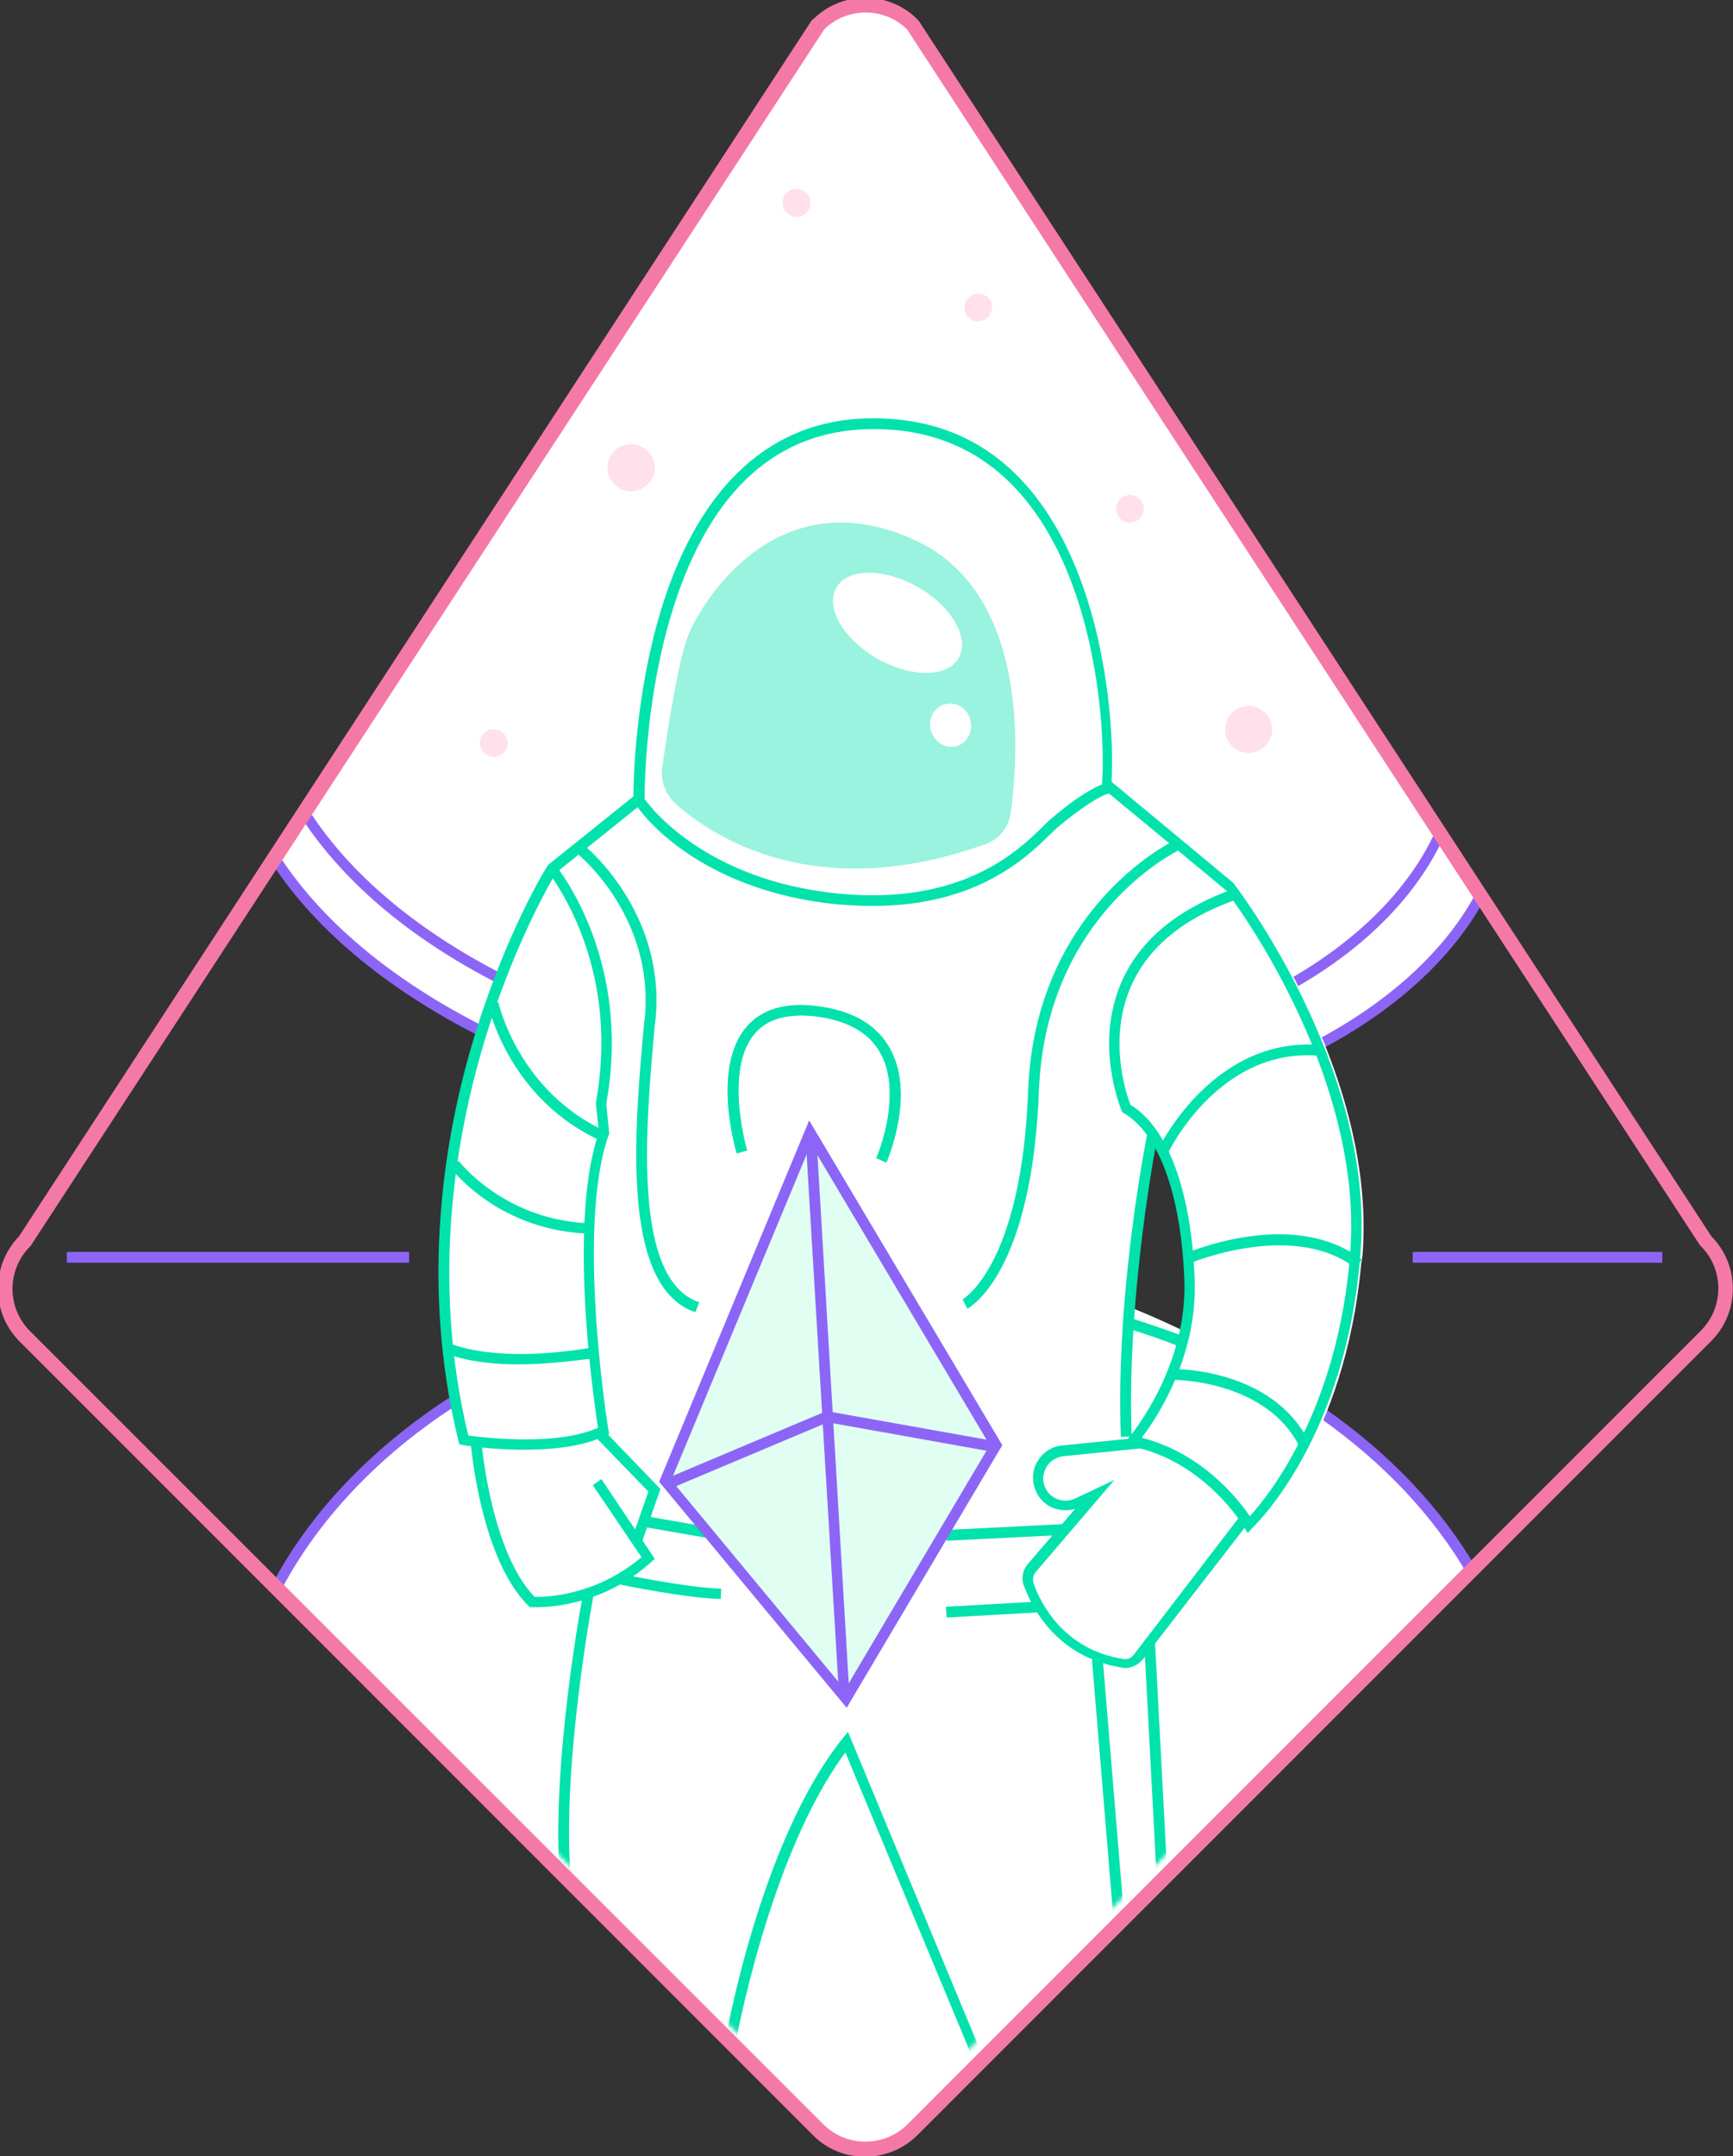 <svg id="e66xci9yhtsp1" xmlns="http://www.w3.org/2000/svg" xmlns:xlink="http://www.w3.org/1999/xlink" viewBox="0 0 402 500" shape-rendering="geometricPrecision" text-rendering="geometricPrecision"><rect x="0" y="0" width="402" height="500" fill="#333333" stroke="none"/><style><![CDATA[#e66xci9yhtsp9 {animation: e66xci9yhtsp9_c_o 5000ms linear infinite normal forwards}@keyframes e66xci9yhtsp9_c_o { 0% {opacity: 1} 8% {opacity: 1;animation-timing-function: cubic-bezier(0.42,0,1,1)} 20% {opacity: 0;animation-timing-function: cubic-bezier(0.42,0,1,1)} 38% {opacity: 1;animation-timing-function: cubic-bezier(0.42,0,1,1)} 60% {opacity: 1;animation-timing-function: cubic-bezier(0.42,0,1,1)} 80% {opacity: 0;animation-timing-function: cubic-bezier(0.42,0,1,1)} 100% {opacity: 1} }#e66xci9yhtsp11 {animation: e66xci9yhtsp11_c_o 5000ms linear infinite normal forwards}@keyframes e66xci9yhtsp11_c_o { 0% {opacity: 1;animation-timing-function: cubic-bezier(0.42,0,1,1)} 8% {opacity: 0;animation-timing-function: cubic-bezier(0.42,0,1,1)} 22% {opacity: 1;animation-timing-function: cubic-bezier(0.42,0,1,1)} 38% {opacity: 1;animation-timing-function: cubic-bezier(0.42,0,1,1)} 60% {opacity: 0;animation-timing-function: cubic-bezier(0.42,0,1,1)} 80% {opacity: 1;animation-timing-function: cubic-bezier(0.42,0,1,1)} 100% {opacity: 1} }#e66xci9yhtsp13 {animation: e66xci9yhtsp13_c_o 5000ms linear infinite normal forwards}@keyframes e66xci9yhtsp13_c_o { 0% {opacity: 1} 8% {opacity: 1;animation-timing-function: cubic-bezier(0.42,0,1,1)} 22% {opacity: 0;animation-timing-function: cubic-bezier(0.42,0,1,1)} 38% {opacity: 1;animation-timing-function: cubic-bezier(0.42,0,1,1)} 60% {opacity: 1;animation-timing-function: cubic-bezier(0.42,0,1,1)} 80% {opacity: 0;animation-timing-function: cubic-bezier(0.42,0,1,1)} 100% {opacity: 1} }#e66xci9yhtsp15 {animation: e66xci9yhtsp15_c_o 5000ms linear infinite normal forwards}@keyframes e66xci9yhtsp15_c_o { 0% {opacity: 1} 8% {opacity: 1;animation-timing-function: cubic-bezier(0.42,0,1,1)} 24% {opacity: 0;animation-timing-function: cubic-bezier(0.42,0,1,1)} 38% {opacity: 1;animation-timing-function: cubic-bezier(0.42,0,1,1)} 60% {opacity: 1;animation-timing-function: cubic-bezier(0.42,0,1,1)} 80% {opacity: 0;animation-timing-function: cubic-bezier(0.42,0,1,1)} 100% {opacity: 1} }#e66xci9yhtsp17 {animation: e66xci9yhtsp17_c_o 5000ms linear infinite normal forwards}@keyframes e66xci9yhtsp17_c_o { 0% {opacity: 1} 4% {opacity: 1;animation-timing-function: cubic-bezier(0.42,0,1,1)} 12% {opacity: 0;animation-timing-function: cubic-bezier(0.42,0,1,1)} 26% {opacity: 1;animation-timing-function: cubic-bezier(0.42,0,1,1)} 38% {opacity: 1;animation-timing-function: cubic-bezier(0.42,0,1,1)} 60% {opacity: 0;animation-timing-function: cubic-bezier(0.42,0,1,1)} 80% {opacity: 1;animation-timing-function: cubic-bezier(0.42,0,1,1)} 100% {opacity: 1} }#e66xci9yhtsp19 {animation: e66xci9yhtsp19_c_o 5000ms linear infinite normal forwards}@keyframes e66xci9yhtsp19_c_o { 0% {opacity: 1;animation-timing-function: cubic-bezier(0.42,0,1,1)} 8% {opacity: 0;animation-timing-function: cubic-bezier(0.42,0,1,1)} 24% {opacity: 1;animation-timing-function: cubic-bezier(0.42,0,1,1)} 38% {opacity: 1;animation-timing-function: cubic-bezier(0.42,0,1,1)} 60% {opacity: 0;animation-timing-function: cubic-bezier(0.42,0,1,1)} 80% {opacity: 1;animation-timing-function: cubic-bezier(0.42,0,1,1)} 100% {opacity: 1} }#e66xci9yhtsp31_to {animation: e66xci9yhtsp31_to__to 5000ms linear infinite normal forwards}@keyframes e66xci9yhtsp31_to__to { 0% {transform: translate(209.192px,287.885px);animation-timing-function: cubic-bezier(0.42,0,1,1)} 34% {transform: translate(209.192px,284.885px)} 66% {transform: translate(209.192px,291.885px)} 100% {transform: translate(209.192px,287.885px)} }#e66xci9yhtsp64_to {animation: e66xci9yhtsp64_to__to 5000ms linear infinite normal forwards}@keyframes e66xci9yhtsp64_to__to { 0% {transform: translate(150.801px,121.2px);animation-timing-function: cubic-bezier(0.42,0,1,1)} 30% {transform: translate(240.9px,202.33px);animation-timing-function: cubic-bezier(0.42,0,1,1)} 60% {transform: translate(158.969px,108.45px);animation-timing-function: cubic-bezier(0.42,0,1,1)} 80% {transform: translate(248.649px,203.232px);animation-timing-function: cubic-bezier(0.42,0,1,1)} 100% {transform: translate(158.473px,113.9px)} }#e66xci9yhtsp69_to {animation: e66xci9yhtsp69_to__to 5000ms linear infinite normal forwards}@keyframes e66xci9yhtsp69_to__to { 0% {transform: translate(192.7px,327.9px);animation-timing-function: cubic-bezier(0.42,0,1,1)} 34% {transform: translate(192.7px,318.1px);animation-timing-function: cubic-bezier(0.42,0,1,1)} 66% {transform: translate(192.7px,333.1px);animation-timing-function: cubic-bezier(0.42,0,1,1)} 100% {transform: translate(192.7px,327.9px)} }]]></style><g id="e66xci9yhtsp2"><g id="e66xci9yhtsp3"><path id="e66xci9yhtsp4" d="M150.9,258.4C166.2,263.5,228.5,284,290.8,252.4C317.2,239,334.4,221,344.2,208.9C299.7,141.4,255.3,74,210.8,6.5C208.1,3.8,204.5,2.4,200.8,2.4C197,2.4,193.4,3.9,190.8,6.5C148.4,71.4,106,136.3,63.7,201.1C78.4,217.4,107,243.8,150.9,258.4Z" fill="rgb(255,255,255)" stroke="none" stroke-width="1"/><path id="e66xci9yhtsp5" d="M115.8,228.2C94.9,217.6,78.9,203.9,69.3,188.6L71.3,187.3C80.6,202.2,96.4,215.6,116.8,226L115.8,228.2Z" fill="rgb(140,101,247)" stroke="none" stroke-width="1"/><path id="e66xci9yhtsp6" d="M334.4,192.2L333.4,191.8C327.6,205.2,315.9,217.3,299.7,226.7L300.9,228.8C317.2,219.4,328.9,207.3,335,193.9C334.8,193.4,334.6,192.8,334.4,192.2Z" fill="rgb(140,101,247)" stroke="none" stroke-width="1"/><path id="e66xci9yhtsp7" d="M111.5,240.4C89.3,229.2,72.2,214.8,62.2,198.8L64.2,197.5C74,213.1,90.7,227.2,112.6,238.2L111.5,240.4Z" fill="rgb(140,101,247)" stroke="none" stroke-width="1"/><path id="e66xci9yhtsp8" d="M342.8,206.3C336,219.5,323.4,231.4,306.5,240.6L307.6,242.7C324.4,233.6,337,221.9,344.2,208.8C343.8,208.1,342.8,206.3,342.8,206.3Z" fill="rgb(140,101,247)" stroke="none" stroke-width="1"/></g></g><g id="e66xci9yhtsp9"><path id="e66xci9yhtsp10" d="M146.4,103C143.4,103,140.9,105.4,140.9,108.4C140.9,111.4,143.4,113.9,146.4,113.9C149.4,113.9,151.9,111.4,151.9,108.4C151.9,105.4,149.4,103,146.4,103Z" fill="rgb(255,224,235)" stroke="none" stroke-width="1"/></g><g id="e66xci9yhtsp11"><path id="e66xci9yhtsp12" d="M289.6,163.7C286.6,163.7,284.2,166.2,284.2,169.2C284.2,172.2,286.7,174.6,289.6,174.6C292.6,174.6,295.1,172.1,295.1,169.2C295.1,166.2,292.6,163.7,289.6,163.7Z" fill="rgb(255,224,235)" stroke="none" stroke-width="1"/></g><g id="e66xci9yhtsp13"><path id="e66xci9yhtsp14" d="M114.5,169.1C112.7,169.1,111.3,170.6,111.3,172.3C111.3,174,112.8,175.5,114.5,175.5C116.3,175.5,117.8,174,117.8,172.3C117.7,170.6,116.3,169.1,114.5,169.1Z" fill="rgb(255,224,235)" stroke="none" stroke-width="1"/></g><g id="e66xci9yhtsp15"><path id="e66xci9yhtsp16" d="M184.8,43.8C183,43.8,181.5,45.3,181.5,47C181.5,48.8,183,50.3,184.8,50.3C186.6,50.3,188,48.8,188,47C188,45.3,186.6,43.8,184.8,43.8Z" fill="rgb(255,224,235)" stroke="none" stroke-width="1"/></g><g id="e66xci9yhtsp17"><path id="e66xci9yhtsp18" d="M262.1,114.8C260.3,114.8,258.9,116.3,258.9,118C258.9,119.7,260.4,121.2,262.1,121.2C263.9,121.2,265.3,119.7,265.3,118C265.3,116.2,263.9,114.8,262.1,114.8Z" fill="rgb(255,224,235)" stroke="none" stroke-width="1"/></g><g id="e66xci9yhtsp19"><path id="e66xci9yhtsp20" d="M226.9,68.1C225.1,68.1,223.7,69.6,223.7,71.3C223.7,73.1,225.2,74.5,226.9,74.5C228.7,74.5,230.1,73,230.1,71.3C230.2,69.5,228.7,68.1,226.9,68.1Z" fill="rgb(255,224,235)" stroke="none" stroke-width="1"/></g><g id="e66xci9yhtsp21"><path id="e66xci9yhtsp22" d="M94.9,290.3L15.5,290.3L15.5,292.8L94.9,292.8L94.9,290.3Z" fill="rgb(140,101,247)" stroke="rgb(140,101,247)" stroke-width="1" stroke-opacity="0" stroke-linecap="round" stroke-linejoin="round"/></g><g id="e66xci9yhtsp23"><path id="e66xci9yhtsp24" d="M385.6,290.3L327.7,290.3L327.7,292.8L385.6,292.8L385.6,290.3Z" fill="rgb(140,101,247)" stroke="none" stroke-width="1"/></g><g id="e66xci9yhtsp25"><g id="e66xci9yhtsp26"><path id="e66xci9yhtsp27" d="M342.7,364.2L210.9,492.9C205.3,498.5,196.2,498.5,190.6,492.9L65.1,369.1L65.1,369C60.8,360.9,111.9,304.7,176.7,293.1C247.5,280.4,305,326.3,313.3,333C326.8,344.3,336.5,355.7,342.7,364.2Z" fill="rgb(255,255,255)" stroke="none" stroke-width="1"/><path id="e66xci9yhtsp28" d="M340.6,365.4C332.6,351.6,321.1,339.3,306.2,328.8L307.6,326.8C322.7,337.4,334.6,350,342.7,364.1L340.6,365.4Z" fill="rgb(140,101,247)" stroke="none" stroke-width="1"/><path id="e66xci9yhtsp29" d="M65,369.1L62.8,368C71.5,351.2,85.9,336,104.2,324.1L105.5,326.1C87.6,337.7,73.6,352.6,65,369.1Z" fill="rgb(140,101,247)" stroke="none" stroke-width="1"/></g></g><g id="e66xci9yhtsp30" mask="url(#e66xci9yhtsp61)"><g id="e66xci9yhtsp31_to" transform="translate(209.192,287.885)"><g id="e66xci9yhtsp31" transform="translate(-209.192,-287.115)"><g id="e66xci9yhtsp32"><path id="e66xci9yhtsp33" d="M273.4,311.4C269.5,309.8,265.5,308.5,261.4,307.2L262.1,304.8C266.2,306.1,270.3,307.5,274.3,309L273.4,311.4Z" fill="rgb(2,226,172)" stroke="none" stroke-width="1"/><path id="e66xci9yhtsp34" d="M286.6,204.1L286.6,204.1L258.3,180.7C259.1,168.2,256.9,130.6,236.9,110.2C227.3,100.3,214.8,95.7,200.1,96.5C178,97.6,161.9,113.3,153.5,141.9C147.8,161.3,147.5,180.5,147.4,184.1L127.6,200L127.5,200.2C127.4,200.4,117.8,215.8,110.5,239.8C103.8,261.9,97.7,296.2,106.8,333.5L107,334.3L107.8,334.5C108,334.5,108.5,334.6,109.3,334.7C109.7,339,112.4,361.7,122.6,371.6L122.9,371.9L123.4,371.9C123.5,371.9,123.9,371.9,124.6,371.9C126.5,371.9,130.3,371.7,135,370.3C133.4,379.2,128.1,411.9,129.9,435.1L170.4,474.1C170.5,473.6,178.2,429.5,196,405.6L226,478L260.6,445.6L255.6,385.2C257,385.6,258.4,386,260,386.3C260.2,386.4,260.6,386.4,260.8,386.4C262.4,386.4,263.9,385.7,265,384.4L265.5,383.8L268.4,437L270.9,436.8L268,380.8L288.9,353.4C289.1,353.6,289.1,353.7,289.1,353.7L289.8,355L290.9,353.9C291.8,353.1,312.1,333.5,315.8,291.8L316,291.6C315.9,291.6,315.9,291.5,315.9,291.5C316,290.9,316,290.4,316.1,289.7C319.2,246.5,286.9,204.5,286.6,204.1ZM274.6,312.9C273.5,318.8,272,321.1,271.6,322C269.1,326.3,267.2,327,265.8,329.9C265.8,329.9,265.1,331.4,263.3,332.8C263.1,333,262.8,333.1,262.5,333C261.8,333,261.4,332.1,261.3,331.4C260.3,326.8,260.5,322.2,260.6,317.5C260.8,311.5,260.9,305.3,261.3,299.3C261.6,293.8,262.2,288.4,263.2,282.9C263.7,280.1,264.3,277.4,264.9,274.7C266,270.5,266,271.4,267.2,266.9C267.9,264.4,267.9,263.7,268.3,263.6C269.6,263.4,271.7,271.7,273.3,277.7C275.4,286,276.5,290.1,276.6,293.6C276.8,300.2,275.7,306.6,274.6,312.9Z" fill="rgb(255,255,255)" stroke="none" stroke-width="1"/><path id="e66xci9yhtsp35" d="M136.2,196.1L148,186.5C150.3,189.5,162.8,204.7,191.3,208.4C195.3,208.9,199.1,209.1,202.5,209.1C226.6,209.1,238.3,197.7,243.6,192.5C244.3,191.8,244.8,191.3,245.3,190.9C250.4,186.6,255.4,183.2,257.4,183L271.3,194.5L272.9,195.8L284.7,205.6C284.8,205.7,284.8,205.8,284.9,205.8C272.6,210.4,264.4,217.5,260.4,226.9C254.1,241.4,260.2,256,260.4,256.6L260.6,257L260.9,257.2C262.8,258.3,264.6,259.9,266.1,262C265,267.6,258.8,301,260,332.3L262.3,332.2C262.2,332.4,262.1,332.4,262.1,332.4L246.4,334C244,334.2,242,335.6,240.8,337.5C239.6,339.5,239.2,341.9,240.1,344.1C240.8,346.1,242.4,347.7,244.3,348.5C245.9,349.2,247.7,349.2,249.4,348.7L246.3,352.4C245.2,354.5,243.7,357,241.7,359.6C239.4,362.6,238,363.7,237.8,365.7C237.6,368.1,239.1,370.1,241.6,372.6C248.3,379.5,255.2,386.6,261.8,384.4C263.1,384,265.4,382.8,267.5,379.3C268.3,397.4,269.1,415.4,270,433.5C267.5,437.6,263.3,443.9,260.8,443.1C259.1,442.5,258.9,438.9,258.6,433.5C256.3,392.4,254.3,392.7,255.3,386.9C255.4,386.2,255.7,384.5,255,382.9C253.6,380,250.4,380.2,246.5,377.7C242.3,375,242.3,370.6,239.5,370.6C238.4,370.6,237.9,371.2,236.9,371.8C234.6,373.2,232.8,373.1,224,372.9C214.1,372.7,212.7,372.8,211,372.9C206.7,373.1,205.9,373.6,197.1,373C176.9,371.5,158.4,367.4,147.3,364.6C148.7,363.6,150.2,362.5,151.5,361.3L152.3,360.6L149.5,356.4L150.6,353.3L151.4,350.9L153.7,344.4L141.2,332L141.7,331.8L141.5,330.9C141.4,330.4,133.9,283.8,141.6,262.4L141.7,262.2L141,255.3C146.4,225.6,133.4,205.7,130.1,201.1L134.3,197.7L136.2,196.1Z" fill="rgb(255,255,255)" stroke="none" stroke-width="1"/><path id="e66xci9yhtsp36" d="M212.5,124.6C180.2,109.6,162.6,139,159.6,146.7C157.3,152.4,154.8,169,153.6,177.2C153.2,180.3,154.3,183.3,156.6,185.5C165.2,193.2,189.1,209.1,228.5,195C231.8,193.9,234.1,190.9,234.5,187.4C236.4,173.2,238.4,136.7,212.5,124.6ZM225.1,166.3C225.8,169,224.2,171.7,221.7,172.3C219.2,172.9,216.6,171.2,215.9,168.5C215.2,165.8,216.8,163.1,219.3,162.5C222,161.9,224.6,163.6,225.1,166.3ZM222.4,151.8C219.8,156.4,211.3,156.4,203.4,151.9C195.6,147.4,191.4,140.1,194,135.5C196.6,130.9,205.1,130.9,213,135.4C220.7,139.8,225,147.2,222.4,151.8Z" fill="rgb(2,226,172)" fill-opacity="0.4" stroke="none" stroke-width="1"/><path id="e66xci9yhtsp37" d="M205.6,268.8C205.8,268.1,212.5,252.8,206.3,242.1C203.2,236.7,197.6,233.5,189.4,232.5C182,231.6,176.6,233.3,173.1,237.4C165.1,246.9,170.6,265.8,170.9,266.6L173.3,265.9C173.2,265.7,167.9,247.4,175,238.9C177.9,235.4,182.7,234.1,189.1,234.8C196.4,235.7,201.4,238.5,204.1,243.1C209.7,252.7,203.4,267.5,203.3,267.7L205.6,268.8Z" fill="rgb(2,226,172)" stroke="none" stroke-width="1"/><path id="e66xci9yhtsp38" d="M129.9,435.1C127.7,408.2,135.3,368.4,135.4,368L137.8,368.5C137.7,368.9,130.2,408.4,132.4,434.9L129.9,435.1Z" fill="rgb(2,226,172)" stroke="none" stroke-width="1"/><path id="e66xci9yhtsp39" d="M260,332.4C258.7,298.3,266.2,261.7,266.3,261.3L268.7,261.8C268.6,262.1,261.3,298.5,262.5,332.3L260,332.4Z" fill="rgb(2,226,172)" stroke="none" stroke-width="1"/><path id="e66xci9yhtsp40" d="M261,386C260.8,386,260.4,386,260.2,385.9C245,383.5,239.3,371.8,237.5,366.9C236.8,365.2,237.3,363.1,238.5,361.8L249.4,349.1C247.8,349.6,246,349.5,244.3,348.9C242.3,348.1,240.8,346.5,240.1,344.5C239.3,342.3,239.5,339.8,240.8,337.9C242,335.9,244.1,334.6,246.4,334.4L264.2,332.6L264.4,335.1L246.6,336.9C245,337.1,243.6,338,242.8,339.3C242,340.7,241.7,342.3,242.3,343.8C242.8,345.2,243.9,346.3,245.2,346.8C246.6,347.4,248.1,347.3,249.4,346.7L258.5,342.4L240.3,363.7C239.6,364.4,239.5,365.5,239.8,366.5C241.4,371,246.7,381.7,260.5,383.9C261.5,384.1,262.5,383.7,263.1,382.8L287.7,350.7L289.7,352.2L265.1,384C264.1,385.2,262.6,386,261,386Z" fill="rgb(2,226,172)" stroke="none" stroke-width="1"/><path id="e66xci9yhtsp41" d="M124.6,371.9C123.9,371.9,123.5,371.9,123.4,371.9L122.9,371.9L122.6,371.6C111.6,360.8,109.3,335,109.2,333.9L111.7,333.7C111.7,333.9,113.9,359.1,124,369.5C126.4,369.6,138.2,369.3,148.8,360.3L137.5,343.6L139.5,342.2L151.9,360.7L151.1,361.4C140.3,371.1,128.3,371.9,124.6,371.9Z" fill="rgb(2,226,172)" stroke="none" stroke-width="1"/><path id="e66xci9yhtsp42" d="M148.8,357.1L146.5,356.3L150.4,345.1L138.3,332.6L140.1,330.9L153.2,344.5L148.8,357.1Z" fill="rgb(2,226,172)" stroke="none" stroke-width="1"/><path id="e66xci9yhtsp43" d="M226.2,477.8L196.1,405.6C178.3,429.5,170.5,473.7,170.4,474.1L168,473.7C168.3,471.8,176.3,426.3,195.4,402.4L196.7,400.8L228.3,476.9L226.2,477.8Z" fill="rgb(2,226,172)" stroke="none" stroke-width="1"/><path id="e66xci9yhtsp44" d="M267.9,379.5L265.4,379.7L268.4,436.6L270.9,436.4L267.9,379.5Z" fill="rgb(2,226,172)" stroke="none" stroke-width="1"/><path id="e66xci9yhtsp45" d="M255.8,383.9L253.3,384.1L258.4,445.6L260.9,445.4L255.8,383.9Z" fill="rgb(2,226,172)" stroke="none" stroke-width="1"/><path id="e66xci9yhtsp46" d="M202.5,209.3C199,209.3,195.3,209.1,191.3,208.6C160.3,204.5,148.2,186.9,147.7,186.1L149.7,184.7C149.8,184.9,161.8,202.2,191.6,206.1C222.2,210.1,236,196.7,241.9,190.9C242.6,190.2,243.2,189.6,243.7,189.2C247.9,185.5,254.1,181.1,257.2,180.7L257.5,183.2C255.5,183.4,250.4,186.8,245.3,191.1C244.9,191.5,244.2,192.1,243.6,192.7C238.3,197.9,226.7,209.3,202.5,209.3Z" fill="rgb(2,226,172)" stroke="none" stroke-width="1"/><path id="e66xci9yhtsp47" d="M224.4,302.7L223.3,300.5C223.5,300.4,237,292.6,238.5,252.1C240.1,209.9,271.7,194.5,272.1,194.3L273.2,196.5C272.9,196.7,242.6,211.4,241,252.1C239.4,294.3,225.1,302.3,224.4,302.7Z" fill="rgb(2,226,172)" stroke="none" stroke-width="1"/><path id="e66xci9yhtsp48" d="M289.8,354.7L289,353.4C288.9,353.2,279.9,338,262.8,334.6L260.8,334.2L262.2,332.6C262.4,332.4,275.9,316.5,275.1,295.9C274.3,276,269.1,262,261,257.3L260.7,257.1L260.5,256.7C260.3,256,254.2,241.5,260.5,227C264.6,217.6,272.8,210.6,285,205.9C284.9,205.8,284.8,205.7,284.8,205.7L255.9,181.8L256,181.1C256.9,169.6,255,132,235.3,111.8C226.2,102.5,214.5,98.1,200.3,98.8C179.1,99.9,164.1,114.6,155.9,142.3C149.7,163.3,149.9,184.2,149.9,184.5L149.9,185.1L130.1,201C133.4,205.6,146.4,225.6,141,255.2L141.7,262.1L141.6,262.3C133.9,283.7,141.4,330.3,141.5,330.8L141.7,331.7L140.9,332.1C129.5,337.7,108.6,334.5,107.7,334.3L106.9,334.1L106.7,333.3C97.6,296.1,103.6,261.8,110.4,239.6C117.7,215.6,127.2,200.1,127.4,200L127.5,199.8L147.3,183.9C147.3,180.3,147.7,161,153.4,141.7C161.8,113.2,177.9,97.5,200,96.3C214.9,95.6,227.2,100.1,236.8,110C256.7,130.5,259,168,258.2,180.5L286.4,203.9L286.5,204C286.8,204.4,319.2,246.4,316,289.4C312.8,332.4,291.8,352.6,290.9,353.5L289.8,354.7ZM265.2,332.6C279.3,336.2,287.7,347,290.3,350.8C294.6,346.1,310.9,326,313.6,289.4C316.3,253,292.9,217,286.3,207.9L286.4,208.1C274.5,212.4,266.5,219.2,262.7,228C257.3,240.3,261.7,253.2,262.6,255.4C271.3,260.7,276.7,275.4,277.5,295.8C278.2,313.8,268.7,328.1,265.2,332.6ZM109,332.1C112.8,332.6,129.4,334.6,139.1,330.3C138,323.4,132.1,282.4,139.3,261.8L138.6,255.1L138.6,254.9C143.7,227,132.1,208.1,128.6,202.9C126.1,207.3,118.7,221,112.8,240.5C106.2,262.3,100.2,295.7,109,332.1Z" transform="matrix(1 0 0 1 -0.37 0)" fill="rgb(2,226,172)" stroke="none" stroke-width="1"/><path id="e66xci9yhtsp49" d="M161.3,303.5C143.8,297.6,147.2,260.9,149.4,236.6L149.6,235.1C151.7,211.8,134.4,197.6,134.2,197.4L135.8,195.5C136,195.7,154.3,210.7,152.1,235.3L151.9,236.8C149.8,260.3,146.5,295.9,162.2,301.2L161.3,303.5Z" fill="rgb(2,226,172)" stroke="none" stroke-width="1"/><path id="e66xci9yhtsp50" d="M301.6,335C294.1,319.4,272.9,319.2,272.6,319.2L272.6,316.7C273.7,316.7,295.6,316.9,303.8,333.9L301.6,335Z" fill="rgb(2,226,172)" stroke="none" stroke-width="1"/><path id="e66xci9yhtsp51" d="M314.5,293.3C299.9,282.1,276.2,292.1,275.9,292.2L274.9,289.9C276,289.5,300.1,279.2,315.9,291.3L314.5,293.3Z" fill="rgb(2,226,172)" stroke="none" stroke-width="1"/><path id="e66xci9yhtsp52" d="M271.1,266.3L268.9,265.2C269.1,265,281.7,239.1,306.8,241.6L306.6,244.1C283.1,241.6,271.2,266.1,271.1,266.3Z" fill="rgb(2,226,172)" stroke="none" stroke-width="1"/><path id="e66xci9yhtsp53" d="M120.3,315.6C109.4,315.6,104.2,313.3,104,313.2L105.1,311L104.6,312.1L105.1,311C105.2,311,115.4,315.5,137.9,311.6L138.3,314.1C131,315.1,125.1,315.6,120.3,315.6Z" fill="rgb(2,226,172)" stroke="none" stroke-width="1"/><path id="e66xci9yhtsp54" d="M137.3,285.3C115.9,284.9,104.9,270.5,104.4,269.9L106.4,268.4C106.5,268.6,117.3,282.5,137.4,282.9L137.3,285.3Z" fill="rgb(2,226,172)" stroke="none" stroke-width="1"/><path id="e66xci9yhtsp55" d="M139.7,263.9C118.2,254.3,113.4,233,113.2,232.1L115.6,231.6C115.6,231.8,120.3,252.5,140.8,261.7L139.7,263.9Z" fill="rgb(2,226,172)" stroke="none" stroke-width="1"/><path id="e66xci9yhtsp56" d="M247.3,352.6L219.4,354L219.6,356.5L247.5,355.1L247.3,352.6Z" fill="rgb(2,226,172)" stroke="none" stroke-width="1"/><path id="e66xci9yhtsp57" d="M149.8,350.8L149.4,353.3L163.8,355.8L164.2,353.3L149.8,350.8Z" fill="rgb(2,226,172)" stroke="none" stroke-width="1"/><path id="e66xci9yhtsp58" d="M167.2,370C159.1,369.8,144.6,366.8,144,366.7L144.5,364.3C144.7,364.3,159.4,367.4,167.3,367.6L167.2,370Z" fill="rgb(2,226,172)" stroke="none" stroke-width="1"/><path id="e66xci9yhtsp59" d="M240.7,370.6L219.4,371.8L219.6,374.3L240.9,373.1L240.7,370.6Z" fill="rgb(2,226,172)" stroke="none" stroke-width="1"/><path id="e66xci9yhtsp60" d="M205.6,268.8L203.3,267.8C203.4,267.6,209.7,252.9,204.1,243.2C201.4,238.5,196.3,235.8,189.1,234.9C182.6,234.2,177.9,235.5,175,239C167.9,247.5,173.2,265.8,173.3,266L170.9,266.7C170.7,265.9,165.1,246.9,173.1,237.5C176.6,233.3,182.1,231.7,189.4,232.6C197.5,233.6,203.2,236.8,206.3,242.2C212.5,252.8,205.9,268.2,205.6,268.8Z" fill="rgb(2,226,172)" stroke="none" stroke-width="1"/></g></g></g><mask id="e66xci9yhtsp61" mask-type="luminance"><polygon id="e66xci9yhtsp62" points="192.304,459.01 -7.32,259.814 189.374,-40.99 394.13,259.814 192.304,459.01" transform="matrix(1 0 0 1 7.332 40.99)" fill="rgb(255,255,255)" stroke="none" stroke-width="1"/></mask></g><g id="e66xci9yhtsp63" mask="url(#e66xci9yhtsp67)"><g id="e66xci9yhtsp64_to" transform="translate(150.801,121.2)"><g id="e66xci9yhtsp64" transform="rotate(-37) translate(-78.2,-53.775)"><rect id="e66xci9yhtsp65" width="120.3" height="15.54" rx="0" ry="0" transform="matrix(1 0 0 1 18 39.45)" fill="rgb(254,254,254)" stroke="none" stroke-width="1"/><rect id="e66xci9yhtsp66" width="120.3" height="7.77" rx="0" ry="0" transform="matrix(1 0 0 1 18.1 60.33)" fill="rgb(255,255,255)" stroke="none" stroke-width="1"/></g></g><mask id="e66xci9yhtsp67" mask-type="luminance"><path id="e66xci9yhtsp68" d="M212.5,124.6C180.2,109.6,162.6,139,159.6,146.7C157.3,152.4,154.8,169,153.6,177.2C153.2,180.3,154.3,183.3,156.6,185.5C165.2,193.2,189.1,209.1,228.5,195C231.8,193.9,234.1,190.9,234.5,187.4C236.4,173.2,238.4,136.7,212.5,124.6ZM225.1,166.3C225.8,169,224.2,171.7,221.7,172.3C219.2,172.9,216.6,171.2,215.9,168.5C215.2,165.8,216.8,163.1,219.3,162.5C222,161.9,224.6,163.6,225.1,166.3ZM222.4,151.8C219.8,156.4,211.3,156.4,203.4,151.9C195.6,147.4,191.4,140.1,194,135.5C196.6,130.9,205.1,130.9,213,135.4C220.7,139.8,225,147.2,222.4,151.8Z" fill="rgb(2,226,172)" fill-opacity="0.4" stroke="none" stroke-width="1"/></mask></g><g id="e66xci9yhtsp69_to" transform="translate(192.7,327.9)"><g id="e66xci9yhtsp69" transform="translate(-192.7,-327.9)"><g id="e66xci9yhtsp70"><path id="e66xci9yhtsp71" d="M187.8,261.6L153.9,343.2L196.3,394.3L231.4,334.9L187.8,261.6Z" fill="rgb(224,255,242)" stroke="none" stroke-width="1"/><path id="e66xci9yhtsp72" d="M196.4,396L152.9,343.6L187.7,259.8L232.5,335.1L196.4,396ZM155.7,343.2L196,391.8L229.6,335.1L188.1,265.3L155.7,343.2Z" fill="rgb(140,101,247)" stroke="none" stroke-width="1"/><path id="e66xci9yhtsp73" d="M189.4,264L186.9,264.2L194.6,392.6L197,392.4L189.4,264Z" fill="rgb(140,101,247)" stroke="none" stroke-width="1"/><path id="e66xci9yhtsp74" d="M155.9,345L154.9,342.7L191.7,327.2L230.4,334.1L230,336.6L192,329.8L155.9,345Z" fill="rgb(140,101,247)" stroke="none" stroke-width="1"/></g></g></g><g id="e66xci9yhtsp75"><path id="e66xci9yhtsp76" d="M200.7,499.6C196.4,499.6,192.1,498,188.9,494.7L4.9,310.7C-1.6,304.2,-1.6,293.6,4.8,287L188.7,5L188.9,4.9C192.1,1.7,196.3,0,200.7,0C205.1,0,209.4,1.7,212.5,4.9L212.7,5.1L396.6,287C403.1,293.5,403.1,304.2,396.5,310.7L212.5,494.7C209.3,497.9,205,499.6,200.7,499.6ZM190.6,492.9C196.2,498.5,205.3,498.5,210.9,492.9L394.9,308.9C400.5,303.3,400.5,294.2,394.9,288.6L394.7,288.4L210.8,6.5C208.1,3.8,204.5,2.4,200.8,2.4C197,2.4,193.4,3.9,190.8,6.5L6.7,288.6L6.6,288.7C1,294.3,1,303.4,6.6,309L190.6,492.9Z" fill="rgb(245,121,166)" stroke="rgb(245,121,166)" stroke-width="1" stroke-linecap="round"/></g></svg>